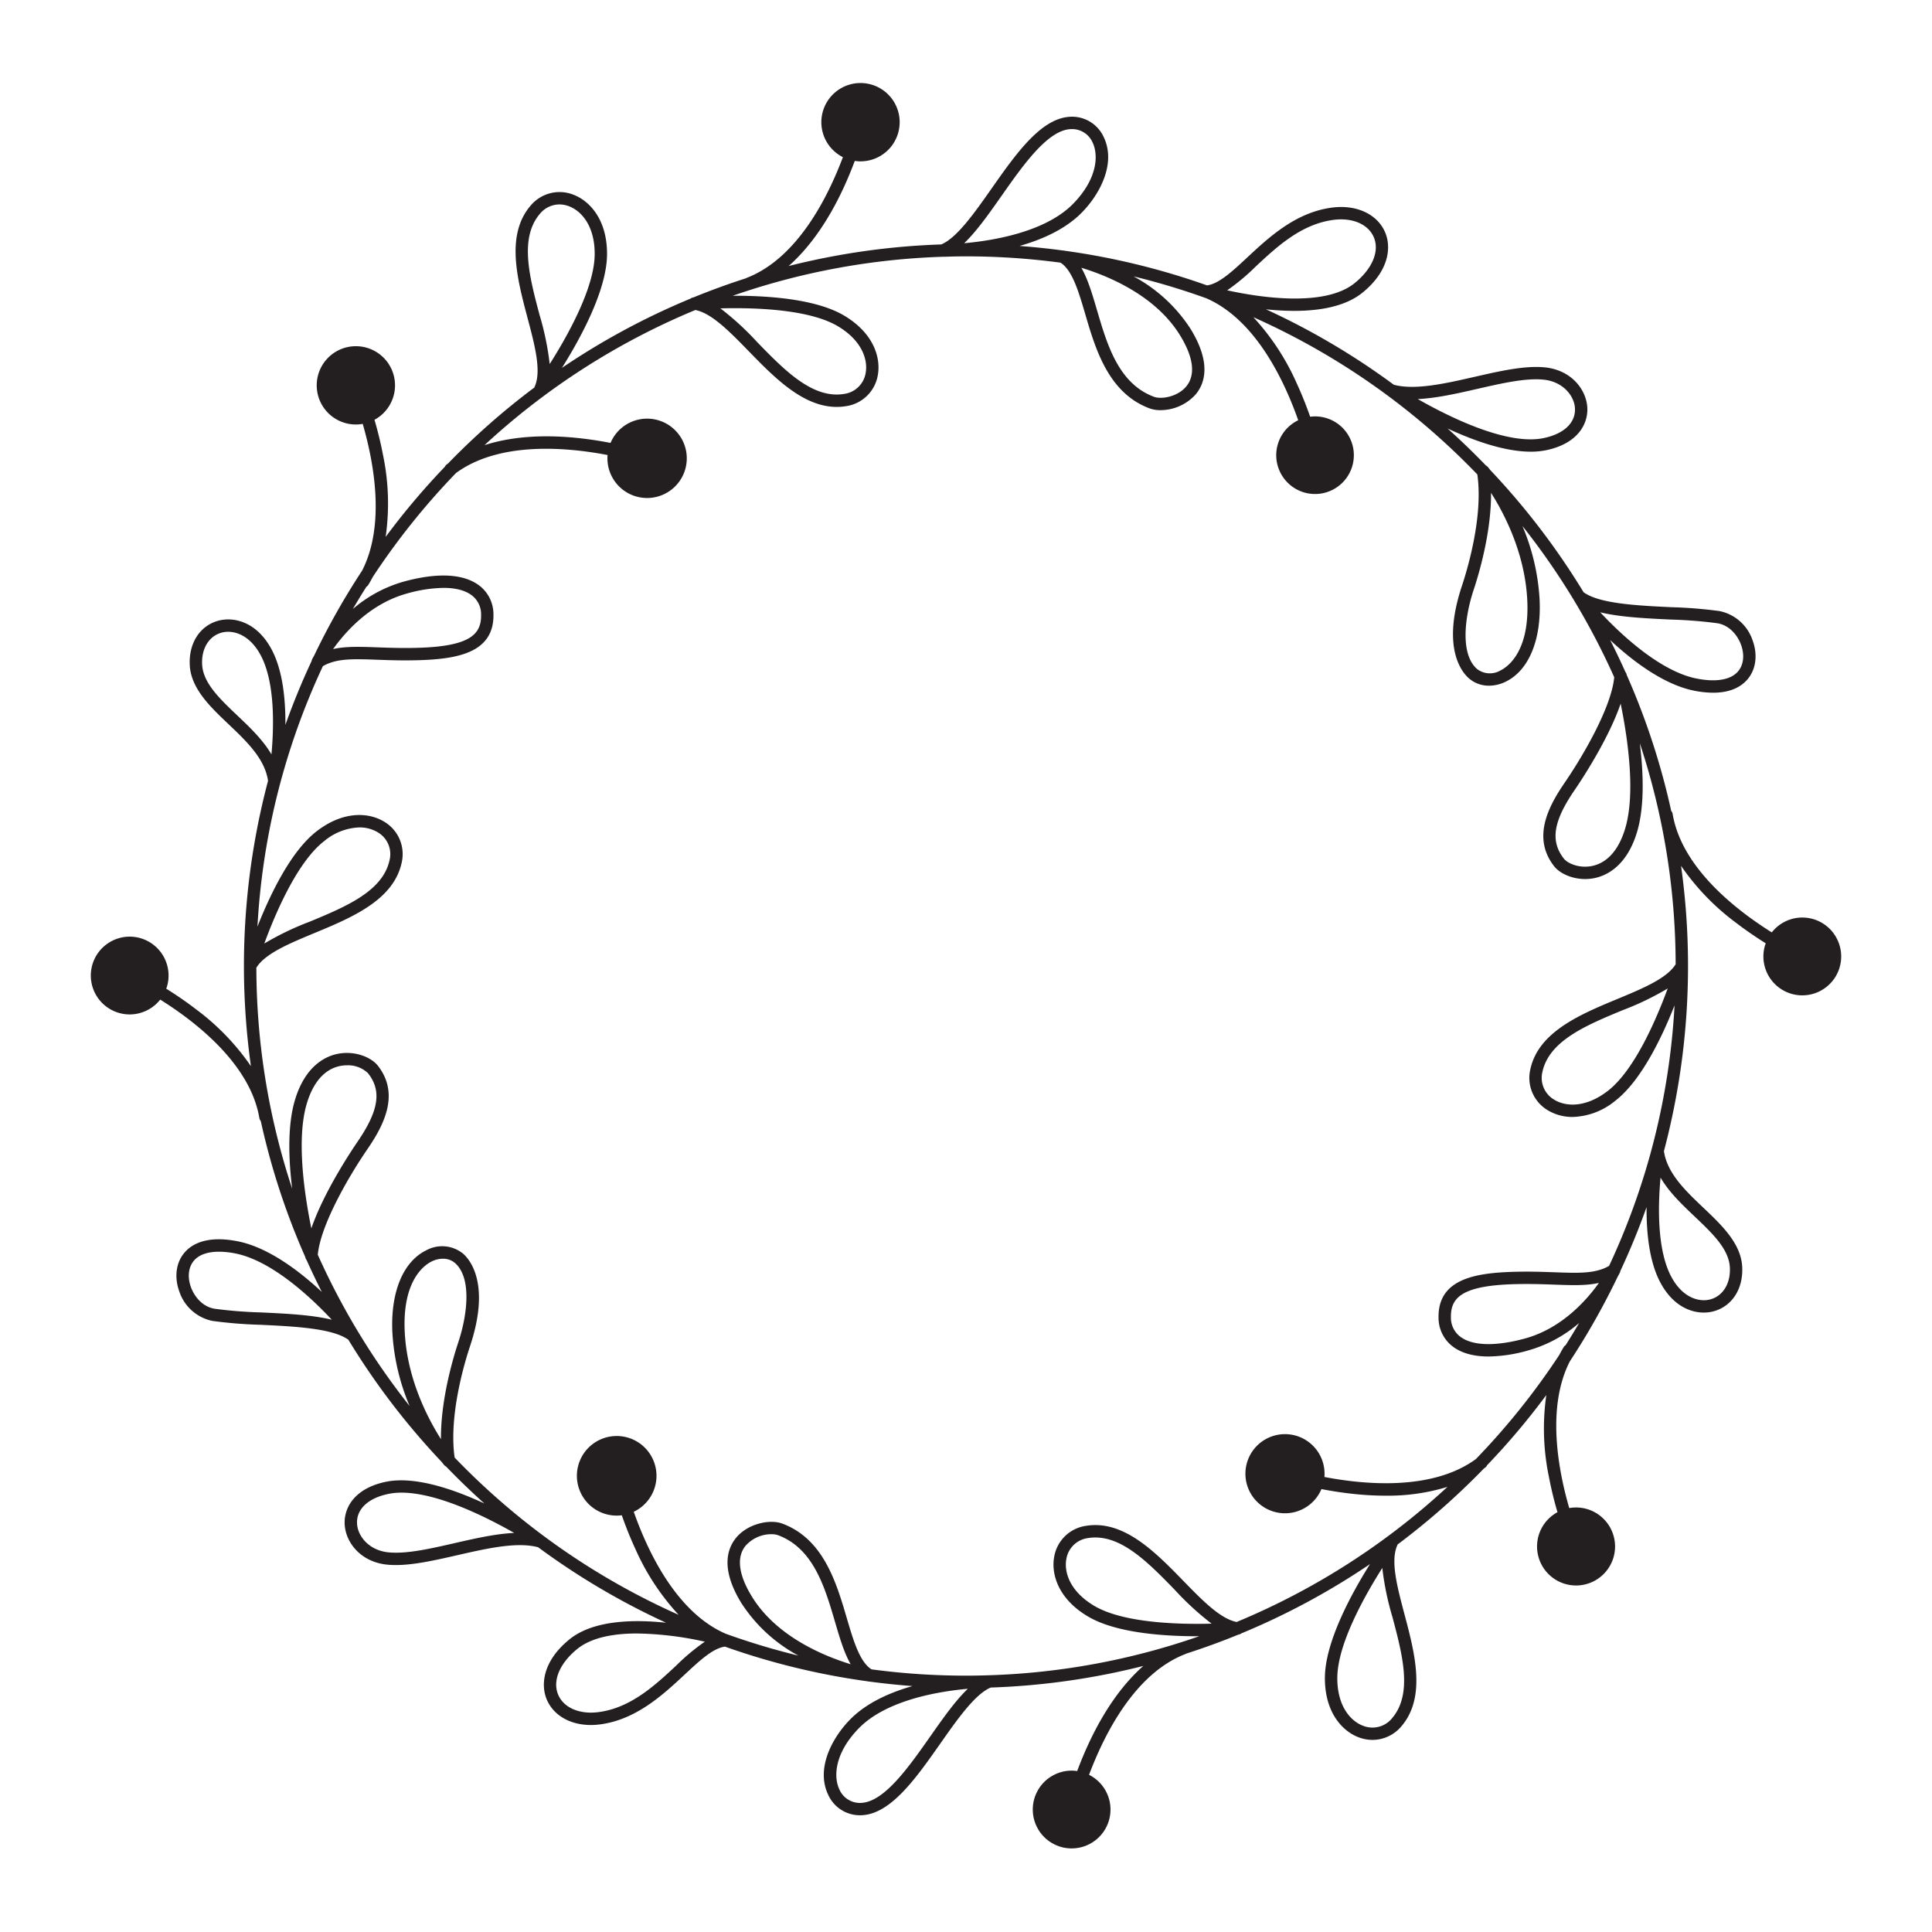 <svg id="Layer_1" data-name="Layer 1" xmlns="http://www.w3.org/2000/svg" viewBox="0 0 500 500"><path d="M474.942,242.153a10.046,10.046,0,0,0-16.406-.85c-9.356-5.861-23.327-16.76-25.664-30.679a1.579,1.579,0,0,0-.366-.771,185.3,185.3,0,0,0-11.495-35.128c-.031-.117-.056-.212-.068-.254a1.579,1.579,0,0,0-.286-.554q-1.875-4.191-3.949-8.272c6.013,5.623,14.018,11.569,21.723,13.1a25.4,25.4,0,0,0,4.931.528c4.766,0,7.416-1.741,8.865-3.428,2.207-2.572,2.717-6.333,1.365-10.06a11.451,11.451,0,0,0-8.6-7.642,116.42,116.42,0,0,0-12.425-1c-8.786-.417-18.7-.9-22.744-3.884a188.1,188.1,0,0,0-24.115-31.583c-.363-.469-.6-.75-.661-.824a1.58,1.58,0,0,0-.483-.373q-4.789-4.972-9.934-9.585c6.809,3.16,14.789,6,21.53,6a19.611,19.611,0,0,0,4.007-.387c8.206-1.718,10.869-6.834,10.625-11.048-.271-4.689-4.186-9.769-11.141-10.4-5.166-.463-11.417.958-18.034,2.467-7.582,1.731-15.421,3.519-20.9,2.046a186.962,186.962,0,0,0-33.091-19.526,70.44,70.44,0,0,0,7.325.408c6.639,0,13.27-1.14,17.678-4.727,6.848-5.574,7.506-11.716,5.838-15.606-2.011-4.692-7.39-7.209-13.7-6.4-9.405,1.2-16.362,7.68-21.953,12.886-3.94,3.671-7.354,6.844-10.444,7.249A185.291,185.291,0,0,0,275.59,64.9c-.159-.031-.277-.053-.326-.061s-.07,0-.106,0q-5.6-.758-11.3-1.185c5.924-1.682,11.952-4.377,16.177-8.706,4.647-4.759,8.895-12.731,5.575-19.534a9,9,0,0,0-9.279-5.141c-7.272.806-13.58,9.791-19.682,18.479-4.437,6.32-9.023,12.843-13.062,14.51A186.2,186.2,0,0,0,204.1,68.848c5.05-4.456,9.6-10.734,13.448-18.619,1.491-3.057,2.7-5.992,3.669-8.584a10.168,10.168,0,0,0,1.238.111c.073,0,.146,0,.218,0a10.134,10.134,0,1,0-4.532-1.083c-3.88,10.335-11.777,26.2-24.95,31.262a1.6,1.6,0,0,0-.219.11q-6.873,2.208-13.506,4.925a1.584,1.584,0,0,0-.756.309,186.611,186.611,0,0,0-33.279,17.926c4.71-7.495,11.614-20.054,11.671-29.376.055-8.987-4.507-13.886-8.795-15.475a9.745,9.745,0,0,0-11.045,2.931c-6.419,7.568-3.4,18.944-.738,28.982,1.873,7.057,3.641,13.724,1.875,17.736a1.535,1.535,0,0,0-.091.273,188.4,188.4,0,0,0-22.362,19.681c-.115.085-.236.164-.348.25a1.57,1.57,0,0,0-.462.58,188.353,188.353,0,0,0-15.33,18.163,61.215,61.215,0,0,0-.69-21.235c-.635-3.342-1.42-6.419-2.2-9.073a10.132,10.132,0,1,0-3.045,1.062c2.908,10.022,5.886,26.14-.147,37.96a186.858,186.858,0,0,0-12.4,21.955c-.315.554-.5.913-.541,1a1.567,1.567,0,0,0-.143.464q-3.771,8.058-6.78,16.515c.051-6.586-.681-14.048-3.519-19.429-3.846-7.295-9.86-8.611-13.846-7.528-4.756,1.3-7.656,5.792-7.386,11.449.289,6.075,5.249,10.785,10.046,15.341,4.624,4.39,9.4,8.931,10.214,14.655a187.026,187.026,0,0,0-4.429,73.839,62.077,62.077,0,0,0-14.236-14.744c-2.7-2.071-5.334-3.844-7.681-5.307a9.933,9.933,0,0,0,.356-1.191,10.077,10.077,0,0,0-7.6-12.033h0a10.065,10.065,0,1,0-2.214,19.884,10.1,10.1,0,0,0,7.9-3.839c9.356,5.862,23.326,16.761,25.663,30.678a1.567,1.567,0,0,0,.357.733,185.305,185.305,0,0,0,11.5,35.168c.031.117.056.212.068.254a1.578,1.578,0,0,0,.281.543q1.878,4.2,3.954,8.283c-6.014-5.623-14.018-11.57-21.723-13.1-7.985-1.585-11.91.7-13.8,2.9-2.207,2.572-2.718,6.333-1.365,10.06a11.451,11.451,0,0,0,8.6,7.642,116.5,116.5,0,0,0,12.428,1c8.785.418,18.7.9,22.74,3.883a188.057,188.057,0,0,0,24.116,31.584c.363.469.6.75.66.824a1.6,1.6,0,0,0,.5.386q4.785,4.968,9.926,9.576c-8.221-3.815-18.155-7.155-25.541-5.613-8.206,1.718-10.869,6.834-10.625,11.048.271,4.689,4.185,9.769,11.14,10.4.684.062,1.385.091,2.105.091,4.721,0,10.188-1.248,15.93-2.558,7.581-1.731,15.419-3.52,20.895-2.046a187.084,187.084,0,0,0,33.1,19.532c-8.711-.919-18.955-.615-25.014,4.314-6.848,5.573-7.5,11.715-5.837,15.606,1.762,4.11,6.106,6.547,11.4,6.547a18.011,18.011,0,0,0,2.3-.15c9.4-1.2,16.362-7.68,21.952-12.886,3.94-3.67,7.354-6.843,10.445-7.249a185.3,185.3,0,0,0,36.783,8.959l.325.06a1.531,1.531,0,0,0,.276.025h0q5.529.743,11.153,1.163c-5.931,1.677-11.97,4.37-16.2,8.7-4.647,4.759-8.9,12.732-5.575,19.535a8.983,8.983,0,0,0,8.191,5.2,9.551,9.551,0,0,0,1.088-.062c7.272-.806,13.58-9.791,19.682-18.479,4.437-6.32,9.023-12.843,13.062-14.51a186.26,186.26,0,0,0,39.483-5.588c-5.05,4.456-9.6,10.734-13.448,18.619-1.491,3.057-2.7,5.992-3.669,8.583a10.371,10.371,0,0,0-1.238-.11c-.073,0-.146,0-.218,0a10.065,10.065,0,0,0-.21,20.127c.073,0,.144,0,.216,0a10.057,10.057,0,0,0,4.526-19.046c3.879-10.336,11.776-26.2,24.95-31.262a1.522,1.522,0,0,0,.221-.111q6.87-2.207,13.5-4.924a1.592,1.592,0,0,0,.756-.309,186.654,186.654,0,0,0,33.28-17.927c-4.71,7.5-11.615,20.055-11.672,29.377-.055,8.987,4.507,13.886,8.8,15.475a10.177,10.177,0,0,0,3.535.646,9.785,9.785,0,0,0,7.51-3.577c6.419-7.567,3.4-18.943.738-28.981-1.873-7.058-3.641-13.725-1.875-17.737a1.535,1.535,0,0,0,.091-.273,188.44,188.44,0,0,0,22.35-19.669c.119-.089.243-.172.36-.262a1.584,1.584,0,0,0,.463-.581,188.343,188.343,0,0,0,15.329-18.163,61.221,61.221,0,0,0,.69,21.236c.635,3.343,1.42,6.419,2.2,9.074a10.094,10.094,0,1,0,3.045-1.064c-2.908-10.022-5.886-26.142.148-37.962a186.738,186.738,0,0,0,12.4-21.948c.317-.556.5-.917.544-1a1.585,1.585,0,0,0,.144-.468q3.77-8.056,6.779-16.512c-.051,6.586.681,14.048,3.519,19.43,3.089,5.859,7.576,7.863,11.286,7.863a9.716,9.716,0,0,0,2.56-.335c4.756-1.3,7.656-5.792,7.386-11.449-.289-6.075-5.249-10.785-10.046-15.341-4.624-4.39-9.4-8.931-10.215-14.655a187.067,187.067,0,0,0,4.43-73.84,62.041,62.041,0,0,0,14.236,14.745c2.7,2.071,5.333,3.843,7.68,5.306a10.169,10.169,0,0,0-.355,1.192,10.065,10.065,0,1,0,18.326-3.162Zm-42.528-81.81a115.108,115.108,0,0,1,12.05.954c3.214.536,5.268,3.233,6.12,5.578.953,2.627.659,5.2-.786,6.884-1.88,2.192-5.7,2.846-10.744,1.845-9.232-1.832-19.3-11.109-24.916-17.142C419.268,159.718,425.913,160.034,432.414,160.343Zm-50.086-59.7c6.361-1.452,12.371-2.831,17.031-2.4,5.1.463,8.049,4.158,8.237,7.4.216,3.735-2.807,6.626-8.087,7.73-9.458,1.982-24.417-5.437-32.585-10.094C371.748,103.058,377.1,101.838,382.328,100.644ZM139.706,55.357a6.576,6.576,0,0,1,5.062-2.449,7.007,7.007,0,0,1,2.431.449c3.271,1.212,6.751,5.121,6.706,12.455-.053,8.763-7.125,21.284-11.644,28.4a73.839,73.839,0,0,0-2.641-12.763C137.038,71.715,134.368,61.65,139.706,55.357ZM61.363,185.112c-4.538-4.31-8.825-8.382-9.053-13.173-.2-4.1,1.78-7.322,5.033-8.21a6.5,6.5,0,0,1,1.7-.221c2.7,0,6.051,1.568,8.47,6.155,3.682,6.984,3.4,18.394,2.737,25.575C68.052,191.464,64.671,188.253,61.363,185.112ZM67.59,339.657a114.9,114.9,0,0,1-12.054-.954c-3.214-.536-5.269-3.233-6.12-5.578-.953-2.627-.66-5.2.786-6.884,1.306-1.522,3.545-2.3,6.482-2.3a22.067,22.067,0,0,1,4.262.458c9.234,1.833,19.306,11.11,24.917,17.143C80.734,340.283,74.09,339.967,67.59,339.657Zm50.083,59.7c-6.362,1.453-12.372,2.829-17.033,2.4-5.1-.463-8.048-4.158-8.236-7.4-.216-3.735,2.807-6.626,8.087-7.73a16.66,16.66,0,0,1,3.421-.329c9.35,0,21.925,6.3,29.164,10.423C128.251,396.942,122.9,398.162,117.673,399.356Zm242.621,45.287a6.534,6.534,0,0,1-7.493,2c-3.271-1.212-6.751-5.121-6.706-12.455.053-8.762,7.125-21.283,11.644-28.4a73.839,73.839,0,0,0,2.641,12.763C362.962,428.286,365.632,438.351,360.294,444.643Zm78.342-129.754c4.539,4.309,8.825,8.381,9.054,13.172.195,4.1-1.78,7.322-5.033,8.21-2.839.777-7.209-.315-10.173-5.934-3.682-6.984-3.4-18.394-2.737-25.575C431.947,308.536,435.329,311.747,438.636,314.889ZM420.584,214.454c-2.13,7.048-5.9,9.157-8.69,9.686-3.35.631-6.243-.759-7.144-1.9-3.577-4.531-2.788-9.666,2.725-17.723,1.7-2.483,8.749-13.079,11.95-22.417C421.168,190.6,423.391,205.172,420.584,214.454ZM325,68.949c5.528-5.148,11.794-10.984,20.177-12.054,4.855-.615,8.92,1.14,10.354,4.485,1.541,3.595-.342,8.141-4.916,11.862-7.8,6.351-24.7,3.713-33.024,1.893A54.809,54.809,0,0,0,325,68.949Zm-65.73-18.36c5.428-7.73,11.58-16.491,17.416-17.139a6.822,6.822,0,0,1,.736-.041,5.784,5.784,0,0,1,5.314,3.406c1.619,3.318,1.284,9.471-4.989,15.9-7.146,7.32-20.632,9.55-28.219,10.229C252.758,59.858,255.952,55.311,259.267,50.589Zm-153.907,103a36.548,36.548,0,0,1,9.423-1.447c3.095,0,5.57.63,7.256,1.889a6.127,6.127,0,0,1,2.465,4.935c.114,5.088-2.608,8.316-16.51,8.692-3.892.107-7.277-.015-10.265-.124-4.537-.161-8.25-.3-11.527.445C89.486,163.374,95.916,156.168,105.36,153.593ZM79.416,285.546c2.13-7.047,5.9-9.157,8.689-9.686A9.174,9.174,0,0,1,89.8,275.7a7.426,7.426,0,0,1,5.452,2.061c3.578,4.532,2.788,9.667-2.726,17.723-1.7,2.484-8.748,13.079-11.949,22.418C78.832,309.4,76.609,294.828,79.416,285.546ZM175,431.051c-5.528,5.148-11.794,10.984-20.176,12.054-4.856.616-8.92-1.139-10.354-4.484-1.542-3.6.342-8.141,4.916-11.862,3.728-3.034,9.532-4.016,15.487-4.016a86.089,86.089,0,0,1,17.537,2.122A54.825,54.825,0,0,0,175,431.051Zm65.731,18.36c-5.428,7.73-11.58,16.491-17.416,17.139a5.806,5.806,0,0,1-6.05-3.365c-1.619-3.317-1.284-9.47,4.989-15.9,7.145-7.32,20.632-9.55,28.219-10.228C247.242,440.142,244.048,444.689,240.733,449.411ZM381.974,377.59c-11.211,8.21-28.523,6.7-39.216,4.651a10.24,10.24,0,1,0-.769,3.132c2.715.528,5.851,1.024,9.238,1.346q3.8.361,7.345.36A52.389,52.389,0,0,0,374.6,384.8a184.127,184.127,0,0,1-54.556,34.968c-4.224-.825-8.871-5.586-13.782-10.628-7.246-7.44-15.469-15.878-25.247-14.248a9.74,9.74,0,0,0-8.186,7.971c-.84,4.5,1.022,10.926,8.761,15.494,7.172,4.233,19.373,5.1,28.2,5.1l.568,0a182.654,182.654,0,0,1-54.86,10.112c-.289.006-.687.016-1.174.034-1.439.034-2.88.055-4.326.055a184.425,184.425,0,0,1-24.454-1.632c-3.061-1.933-4.689-7.449-6.405-13.293-2.677-9.112-6.008-20.454-16.668-24.425-3.244-1.211-8.958,0-11.971,3.675-2.358,2.873-4.028,8.147,1.405,16.952a40.192,40.192,0,0,0,14.718,13.535,181.755,181.755,0,0,1-18.811-5.658c-12.762-5.54-20.183-21.285-23.795-31.569a10.3,10.3,0,1,0-3.094.91c.91,2.612,2.06,5.572,3.486,8.661a62.113,62.113,0,0,0,11.219,17.1,184.469,184.469,0,0,1-57.969-40.7c-1.566-10.931,2.626-24.746,3.971-28.781,5.383-16.151-.017-22.449-1.8-24a8.576,8.576,0,0,0-9.525-.85c-6.03,2.948-9.3,10.959-8.749,21.43a56.936,56.936,0,0,0,4.447,18.854,183.984,183.984,0,0,1-23.758-39.136c.65-7.251,7.306-19.242,12.918-27.447,4.233-6.186,8.354-14.221,2.6-21.513-1.666-2.111-5.824-3.9-10.251-3.062-3,.567-8.427,2.869-11.157,11.9-1.986,6.567-1.69,15.3-.741,23.021a182.919,182.919,0,0,1-9.269-57.192c2.286-3.665,8.473-6.241,15.026-8.961,9.59-3.98,20.461-8.492,22.574-18.186a9.742,9.742,0,0,0-4.381-10.556c-3.866-2.441-10.529-3.089-17.634,2.411-6.677,5.169-12.051,16.416-15.3,24.654A182.311,182.311,0,0,1,83.564,172.4c3.524-2.032,7.767-1.887,14.05-1.66,3.034.109,6.47.233,10.467.125,10.324-.279,19.848-1.923,19.622-11.964a9.312,9.312,0,0,0-3.75-7.426c-2.806-2.095-8.455-3.959-19.434-.966a34.623,34.623,0,0,0-13.2,7.1q1.7-2.907,3.5-5.745a1.575,1.575,0,0,0,.48-.475c.419-.665.8-1.362,1.171-2.072a184.956,184.956,0,0,1,21.552-26.906c11.21-8.211,28.523-6.7,39.216-4.652a10.268,10.268,0,1,0,.77-3.132c-2.715-.528-5.851-1.024-9.238-1.346-8.951-.851-16.848-.183-23.379,1.924a184.132,184.132,0,0,1,54.563-34.976c4.224.825,8.872,5.586,13.784,10.628,6.632,6.81,14.073,14.452,22.795,14.452a14.871,14.871,0,0,0,2.45-.2,9.74,9.74,0,0,0,8.187-7.972c.84-4.494-1.022-10.925-8.761-15.493-7.329-4.326-19.9-5.139-28.774-5.1a182.619,182.619,0,0,1,54.588-10.1c.352,0,1.021-.013,1.943-.052,1.274-.026,2.55-.048,3.831-.048a184.436,184.436,0,0,1,24.454,1.632c3.061,1.933,4.689,7.449,6.4,13.293,2.677,9.112,6.008,20.454,16.668,24.426a8.131,8.131,0,0,0,2.8.452,12.288,12.288,0,0,0,9.168-4.129c2.357-2.873,4.028-8.147-1.4-16.951a40.214,40.214,0,0,0-14.719-13.536,182.064,182.064,0,0,1,18.814,5.66c12.761,5.541,20.181,21.285,23.793,31.568a10.042,10.042,0,1,0,4.334-.995,9.943,9.943,0,0,0-1.24.085c-.911-2.612-2.06-5.572-3.486-8.661a62.113,62.113,0,0,0-11.219-17.1,184.47,184.47,0,0,1,57.968,40.7c1.566,10.926-2.625,24.745-3.97,28.782-5.384,16.15.016,22.448,1.8,23.994a7.856,7.856,0,0,0,5.205,1.891,9.856,9.856,0,0,0,4.32-1.041c6.03-2.947,9.3-10.959,8.75-21.43A56.948,56.948,0,0,0,394,136.126a183.959,183.959,0,0,1,23.758,39.136c-.65,7.253-7.306,19.243-12.919,27.446-4.232,6.186-8.352,14.222-2.6,21.513,1.379,1.747,4.464,3.274,7.994,3.274a12.017,12.017,0,0,0,2.257-.212c2.994-.567,8.426-2.868,11.157-11.9,1.986-6.567,1.69-15.3.741-23.019a182.917,182.917,0,0,1,9.268,57.191c-2.286,3.665-8.473,6.24-15.025,8.96-9.59,3.98-20.461,8.492-22.574,18.186a9.742,9.742,0,0,0,4.381,10.556,12.308,12.308,0,0,0,6.574,1.809,18.118,18.118,0,0,0,11.06-4.221c6.676-5.168,12.05-16.414,15.3-24.652a182.3,182.3,0,0,1-16.94,67.414c-3.524,2.031-7.766,1.884-14.049,1.66-3.035-.109-6.473-.235-10.467-.125-10.324.279-19.848,1.923-19.622,11.964a9.312,9.312,0,0,0,3.75,7.426c1.753,1.309,4.617,2.529,9.2,2.529a39.244,39.244,0,0,0,10.236-1.563,34.63,34.63,0,0,0,13.195-7.1q-1.695,2.9-3.49,5.73a1.581,1.581,0,0,0-.488.489c-.419.664-.8,1.359-1.17,2.069A184.936,184.936,0,0,1,381.974,377.59ZM313.564,420.2c-8.428.228-22.8-.134-30.349-4.592-6.317-3.728-7.883-8.721-7.243-12.15a6.533,6.533,0,0,1,5.564-5.4,11.767,11.767,0,0,1,1.933-.159c7.366,0,14.033,6.846,20.5,13.484A73.805,73.805,0,0,0,313.564,420.2Zm-93.408,10.5c-6.938-2.117-19.17-7.139-25.526-17.44-3.515-5.7-4.088-10.278-1.654-13.242a8.96,8.96,0,0,1,6.652-2.97,5.074,5.074,0,0,1,1.728.263c9.158,3.412,12.11,13.461,14.715,22.329C217.316,423.881,218.458,427.768,220.156,430.7ZM114.119,372.446c-3.534-5.568-8.738-15.666-9.366-27.593-.713-13.555,5.146-17.5,6.959-18.387a6.655,6.655,0,0,1,2.908-.711,4.692,4.692,0,0,1,3.116,1.1c4.418,3.829,3.224,13.471.86,20.565C117.4,351.016,114.038,362.053,114.119,372.446ZM68.4,244.187c2.907-7.913,8.559-21.134,15.488-26.5A15.026,15.026,0,0,1,93,214.136a9.065,9.065,0,0,1,4.851,1.316,6.532,6.532,0,0,1,2.962,7.168c-1.757,8.062-11.374,12.053-20.674,15.913A73.614,73.614,0,0,0,68.4,244.187ZM186.437,79.805c8.427-.222,22.8.137,30.348,4.591,6.317,3.728,7.883,8.72,7.243,12.15a6.533,6.533,0,0,1-5.565,5.4c-8.143,1.342-15.4-6.111-22.43-13.324A73.666,73.666,0,0,0,186.437,79.805Zm93.4-10.511C286.775,71.4,299,76.42,305.37,86.739c3.515,5.7,4.087,10.277,1.654,13.241-2.236,2.726-6.456,3.425-8.38,2.709-9.159-3.413-12.11-13.462-14.715-22.33C282.683,76.116,281.541,72.229,279.841,69.294ZM385.88,127.545c3.533,5.559,8.737,15.648,9.367,27.6.712,13.556-5.147,17.5-6.96,18.387a5.439,5.439,0,0,1-6.024-.393c-4.418-3.829-3.224-13.471-.859-20.564C382.6,148.983,385.963,137.938,385.88,127.545ZM431.6,255.813c-2.907,7.913-8.559,21.134-15.488,26.5-5.8,4.489-11.016,4.1-13.967,2.236a6.531,6.531,0,0,1-2.962-7.168c1.757-8.062,11.374-12.053,20.674-15.913A73.614,73.614,0,0,0,431.6,255.813ZM394.64,346.407c-7.6,2.072-13.521,1.916-16.679-.442a6.127,6.127,0,0,1-2.465-4.935c-.114-5.088,2.608-8.316,16.51-8.692q1.581-.042,3.051-.04c2.644,0,5.035.085,7.214.164,4.539.162,8.25.3,11.527-.445C410.514,336.626,404.084,343.832,394.64,346.407Z" style="fill:#231f20"/></svg>